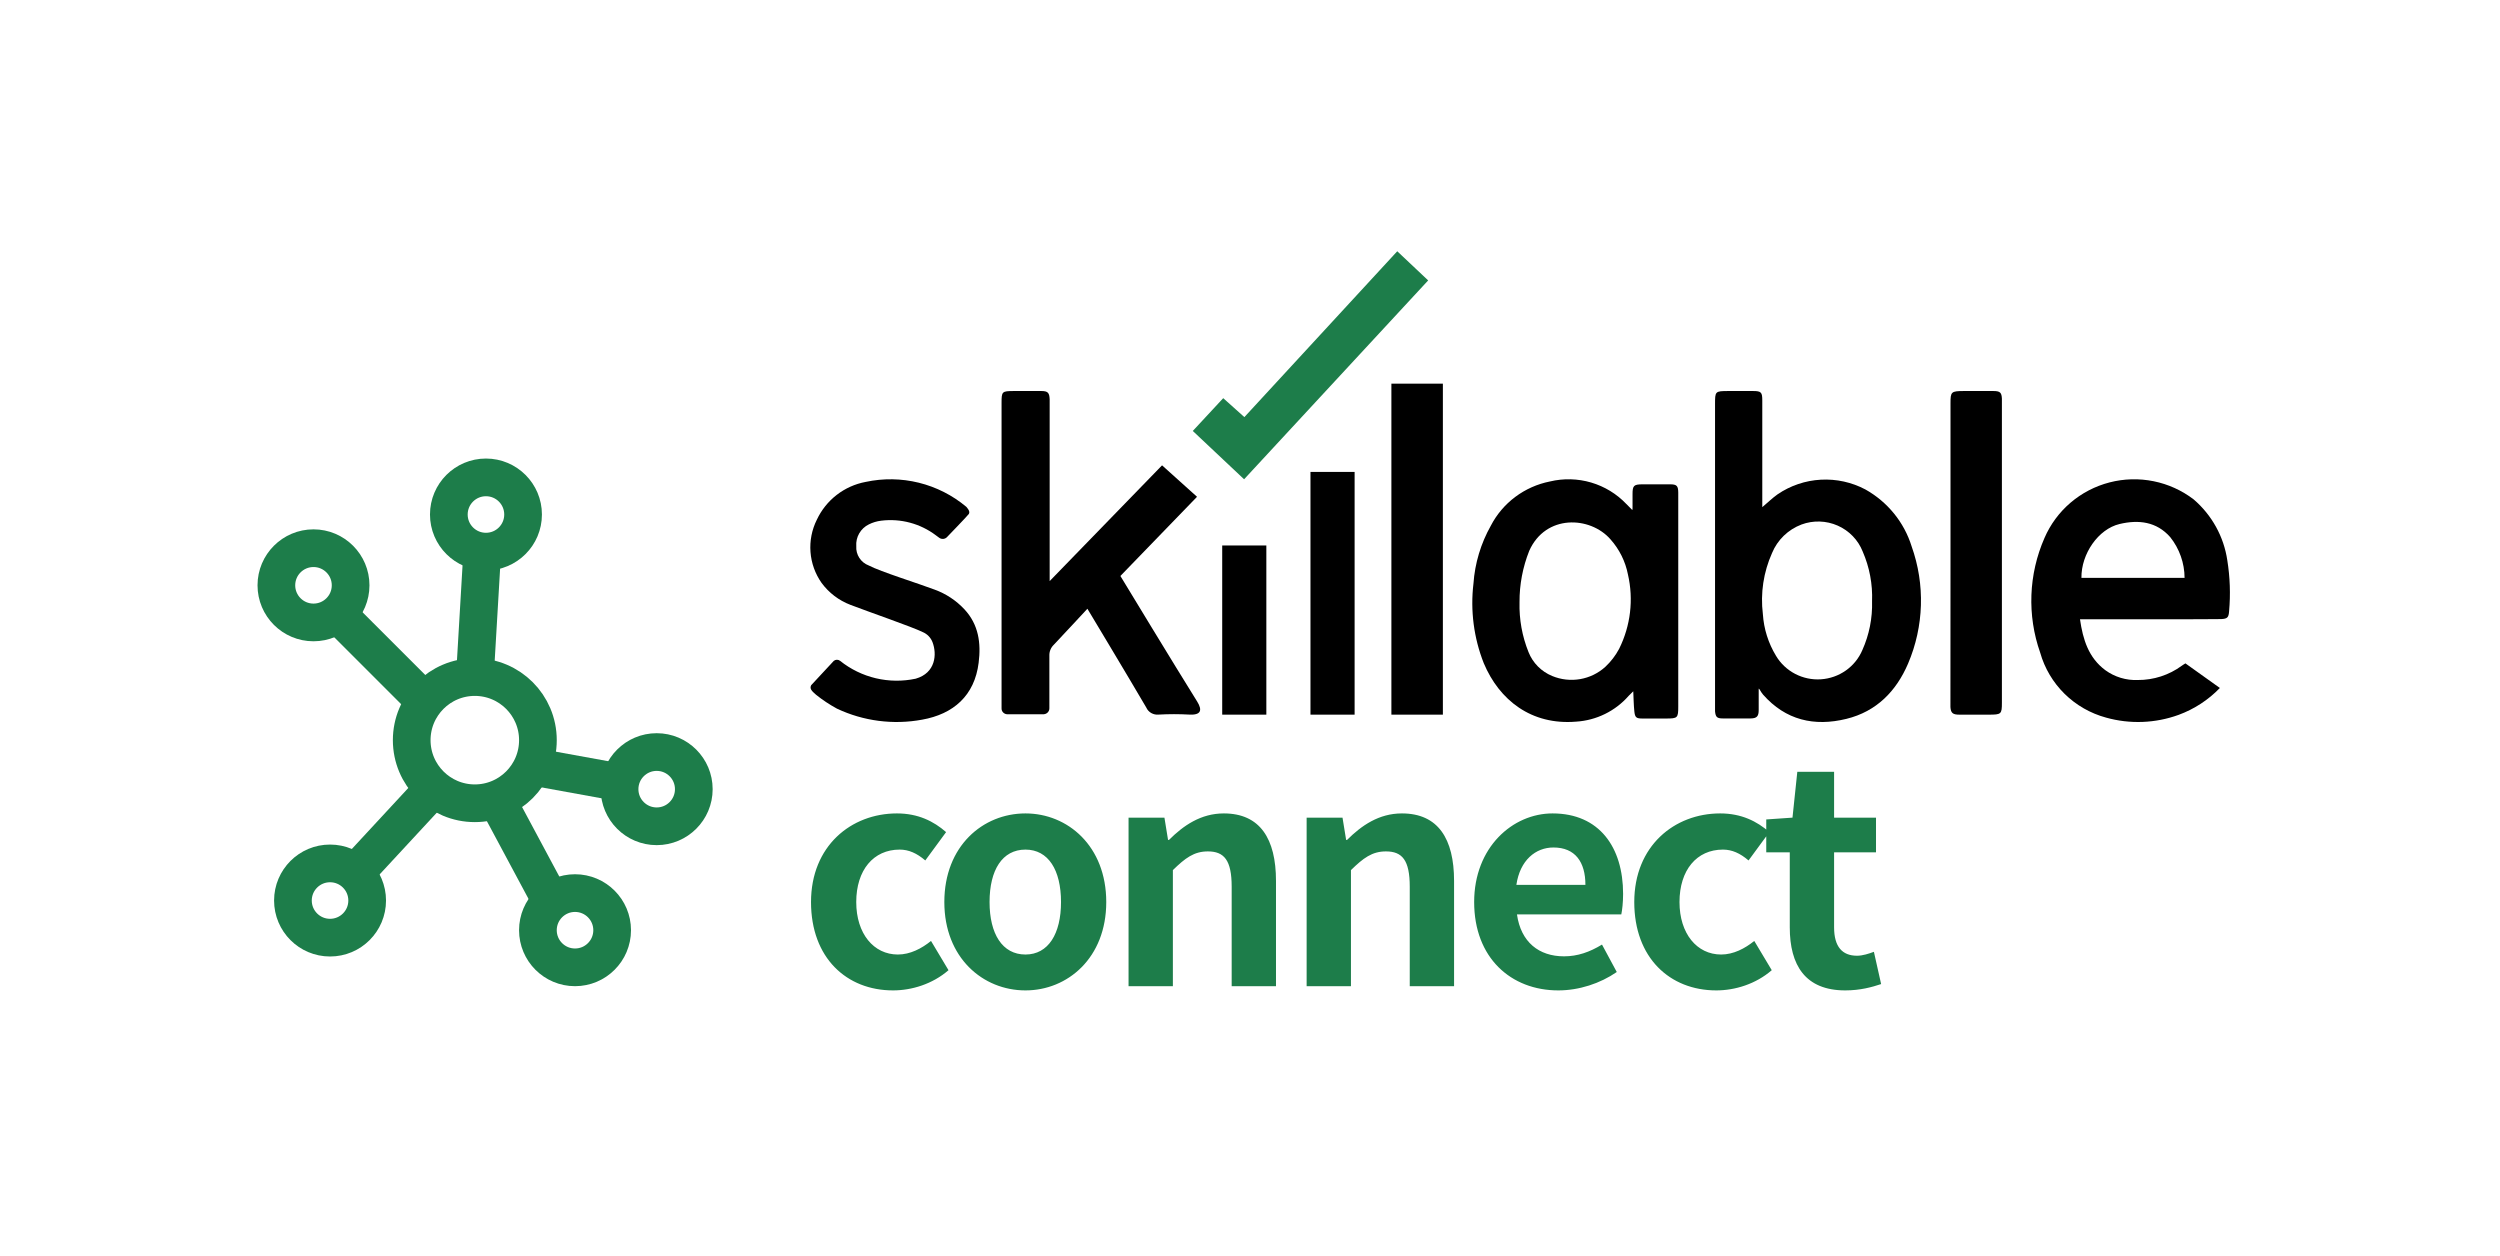 <svg width="199" height="100" viewBox="0 0 199 100" fill="none" xmlns="http://www.w3.org/2000/svg">
<path d="M113.682 22.321L111.221 20L99.052 33.202L97.369 31.694L94.946 34.304L99.03 38.15L113.682 22.321Z" fill="#1D7D4A"/>
<path d="M139.992 54.822C139.992 55.286 139.992 56.028 139.992 56.52C139.992 57.013 139.849 57.183 139.345 57.188C138.606 57.188 137.868 57.188 137.135 57.188C136.665 57.188 136.562 57.069 136.517 56.622C136.517 56.464 136.517 56.3 136.517 56.135V32.189C136.517 31.142 136.517 31.131 137.57 31.125C138.223 31.125 138.881 31.125 139.54 31.125C140.198 31.125 140.278 31.227 140.278 31.878V40.369C140.742 39.979 141.103 39.622 141.509 39.339C142.525 38.65 143.712 38.249 144.942 38.183C146.172 38.116 147.397 38.385 148.483 38.96C150.25 39.949 151.568 41.569 152.165 43.489C153.248 46.525 153.148 49.851 151.884 52.818C150.945 55.014 149.376 56.633 146.972 57.222C144.412 57.851 142.133 57.324 140.341 55.292C140.141 55.06 140.049 54.794 139.992 54.822ZM149.016 47.865C149.069 46.505 148.814 45.152 148.271 43.902C147.907 42.983 147.193 42.242 146.281 41.839C145.369 41.437 144.334 41.405 143.399 41.751C142.873 41.95 142.394 42.254 141.991 42.643C141.588 43.033 141.27 43.5 141.057 44.015C140.374 45.541 140.12 47.221 140.324 48.878C140.399 50.054 140.758 51.196 141.372 52.207C141.735 52.815 142.262 53.312 142.894 53.641C143.525 53.97 144.238 54.12 144.95 54.072C145.663 54.024 146.348 53.782 146.93 53.371C147.511 52.961 147.966 52.399 148.243 51.748C148.79 50.527 149.054 49.2 149.016 47.865V47.865Z" fill="black"/>
<path d="M129.95 40.465C129.95 40.091 129.95 39.718 129.95 39.333C129.95 38.654 130.048 38.558 130.73 38.552C131.412 38.546 132.208 38.552 132.942 38.552C133.475 38.552 133.583 38.676 133.589 39.209C133.589 39.899 133.589 56.226 133.589 56.226C133.589 57.149 133.543 57.194 132.626 57.194C131.99 57.194 131.354 57.194 130.718 57.194C130.237 57.194 130.145 57.098 130.094 56.628C130.042 56.158 130.031 55.496 130.008 55.026C130.008 55.026 129.79 55.236 129.641 55.389C129.117 55.989 128.477 56.479 127.759 56.832C127.041 57.185 126.258 57.393 125.458 57.443C121.905 57.737 119.349 55.745 118.106 52.785C117.313 50.774 117.032 48.602 117.287 46.458C117.4 44.837 117.873 43.26 118.673 41.84C119.139 40.943 119.803 40.161 120.616 39.553C121.43 38.945 122.372 38.525 123.372 38.326C124.455 38.066 125.588 38.095 126.656 38.409C127.724 38.724 128.689 39.312 129.452 40.114L129.824 40.487C129.824 40.487 129.922 40.601 129.939 40.589C129.945 40.548 129.949 40.507 129.95 40.465V40.465ZM120.954 47.947C120.92 49.301 121.163 50.649 121.67 51.908C121.839 52.334 122.092 52.722 122.416 53.049C122.74 53.376 123.128 53.634 123.555 53.81C124.257 54.101 125.029 54.187 125.778 54.058C126.528 53.928 127.224 53.589 127.784 53.08C128.229 52.664 128.601 52.178 128.885 51.642C129.796 49.808 130.043 47.72 129.584 45.728C129.381 44.688 128.9 43.721 128.191 42.927C126.575 41.082 123.034 40.918 121.728 43.843C121.21 45.145 120.947 46.531 120.954 47.929V47.947Z" fill="black"/>
<path d="M92.5 37.041L95.283 39.544L89.183 45.847C89.456 46.299 93.47 52.92 95.301 55.853C95.736 56.557 95.574 56.931 94.667 56.881C93.856 56.836 93.044 56.836 92.233 56.881C92.028 56.903 91.821 56.86 91.643 56.759C91.465 56.659 91.325 56.505 91.245 56.322C89.828 53.898 86.557 48.456 86.557 48.456C86.557 48.456 84.384 50.802 83.878 51.328C83.762 51.441 83.672 51.575 83.612 51.723C83.552 51.871 83.524 52.029 83.53 52.188C83.53 53.428 83.53 56.227 83.53 56.384C83.531 56.45 83.517 56.515 83.49 56.575C83.463 56.636 83.423 56.69 83.373 56.735C83.322 56.779 83.262 56.813 83.197 56.833C83.132 56.853 83.063 56.86 82.995 56.853C82.077 56.853 81.165 56.853 80.247 56.853C80.179 56.861 80.111 56.854 80.046 56.833C79.982 56.813 79.923 56.779 79.873 56.734C79.823 56.69 79.784 56.635 79.759 56.575C79.733 56.514 79.721 56.449 79.724 56.384V32.08C79.724 31.158 79.753 31.131 80.694 31.125C81.426 31.125 82.153 31.125 82.885 31.125C83.413 31.125 83.53 31.265 83.553 31.779C83.553 31.935 83.553 46.042 83.553 46.255L92.5 37.041Z" fill="black"/>
<path d="M165.568 49.295C165.801 50.909 166.246 52.352 167.585 53.348C168.333 53.891 169.245 54.167 170.171 54.129C171.428 54.135 172.653 53.738 173.664 52.997C173.744 52.935 173.835 52.884 173.96 52.805L176.701 54.763C175.784 55.714 174.662 56.446 173.419 56.903C171.566 57.577 169.547 57.654 167.647 57.123C166.398 56.785 165.258 56.132 164.338 55.226C163.419 54.321 162.751 53.194 162.4 51.956C161.35 48.977 161.473 45.714 162.742 42.821C163.209 41.74 163.918 40.78 164.816 40.013C165.714 39.247 166.777 38.695 167.923 38.399C169.068 38.103 170.267 38.071 171.427 38.306C172.587 38.54 173.678 39.035 174.616 39.753C176.066 40.998 177.017 42.719 177.294 44.603C177.509 45.943 177.557 47.304 177.436 48.656C177.402 49.154 177.294 49.256 176.804 49.279C176.661 49.301 165.835 49.295 165.568 49.295ZM165.682 45.996H173.892C173.887 44.821 173.486 43.681 172.752 42.758C171.659 41.513 170.223 41.355 168.718 41.711C167.021 42.113 165.659 44.088 165.682 45.996V45.996Z" fill="black"/>
<path d="M77.122 40.909C77.253 40.689 76.974 40.417 76.918 40.343C75.822 39.425 74.53 38.769 73.141 38.425C71.752 38.082 70.302 38.06 68.903 38.361C68.064 38.519 67.273 38.874 66.598 39.397C65.923 39.92 65.383 40.596 65.021 41.368C64.624 42.162 64.449 43.049 64.515 43.934C64.581 44.819 64.885 45.67 65.396 46.397C65.977 47.188 66.775 47.796 67.694 48.146C69.17 48.713 72.587 49.89 73.438 50.309C73.618 50.383 73.78 50.492 73.916 50.631C74.051 50.769 74.157 50.933 74.227 51.114C74.591 52.065 74.488 53.566 72.888 54.024C71.842 54.247 70.76 54.236 69.719 53.99C68.678 53.744 67.706 53.27 66.871 52.603C66.8 52.547 66.712 52.516 66.622 52.516C66.531 52.516 66.443 52.547 66.372 52.603C66.236 52.739 64.567 54.545 64.567 54.545C64.431 54.834 64.612 54.998 64.959 55.304C65.479 55.72 66.036 56.09 66.622 56.408C68.732 57.403 71.103 57.71 73.399 57.286C75.885 56.844 77.576 55.378 77.9 52.756C78.098 51.193 77.9 49.715 76.764 48.497C76.11 47.798 75.299 47.262 74.398 46.934C73.262 46.498 70.061 45.496 69.147 45.009C68.84 44.894 68.579 44.682 68.401 44.407C68.223 44.132 68.138 43.807 68.16 43.48C68.133 43.124 68.214 42.768 68.392 42.459C68.57 42.149 68.837 41.899 69.159 41.742C69.466 41.588 69.799 41.488 70.141 41.447C71.691 41.255 73.255 41.673 74.5 42.614L74.761 42.806C74.853 42.874 74.966 42.906 75.08 42.897C75.194 42.888 75.3 42.837 75.379 42.755C75.379 42.755 77.043 41.034 77.122 40.909Z" fill="black"/>
<path d="M155.26 43.969C155.26 40.009 155.26 36.046 155.26 32.081C155.26 31.181 155.317 31.131 156.316 31.125C157.096 31.125 157.883 31.125 158.664 31.125C159.213 31.125 159.326 31.248 159.351 31.729C159.351 31.852 159.351 47.953 159.351 55.93C159.351 56.847 159.307 56.887 158.302 56.887C157.521 56.887 156.74 56.887 155.96 56.887C155.429 56.887 155.285 56.747 155.254 56.277C155.248 56.12 155.26 47.913 155.26 43.969Z" fill="black"/>
<path d="M114.853 30.539H110.755V56.886H114.853V30.539Z" fill="black"/>
<path d="M107.827 37.565H104.314V56.886H107.827V37.565Z" fill="black"/>
<path d="M100.801 43.42H97.288V56.886H100.801V43.42Z" fill="black"/>
<path d="M71.085 78.836C72.573 78.836 74.229 78.332 75.501 77.228L74.109 74.9C73.365 75.5 72.453 75.98 71.469 75.98C69.549 75.98 68.157 74.324 68.157 71.804C68.157 69.26 69.525 67.628 71.613 67.628C72.333 67.628 72.981 67.916 73.653 68.492L75.309 66.236C74.325 65.372 73.077 64.748 71.397 64.748C67.749 64.748 64.557 67.34 64.557 71.804C64.557 76.244 67.389 78.836 71.085 78.836ZM81.626 78.836C84.986 78.836 88.058 76.244 88.058 71.804C88.058 67.34 84.986 64.748 81.626 64.748C78.242 64.748 75.169 67.34 75.169 71.804C75.169 76.244 78.242 78.836 81.626 78.836ZM81.626 75.98C79.778 75.98 78.769 74.324 78.769 71.804C78.769 69.26 79.778 67.628 81.626 67.628C83.45 67.628 84.457 69.26 84.457 71.804C84.457 74.324 83.45 75.98 81.626 75.98ZM89.833 78.5H93.361V69.26C94.345 68.3 95.041 67.772 96.145 67.772C97.441 67.772 98.041 68.468 98.041 70.58V78.5H101.569V70.124C101.569 66.764 100.297 64.748 97.417 64.748C95.593 64.748 94.201 65.708 93.049 66.86H92.977L92.689 65.084H89.833V78.5ZM104.008 78.5H107.536V69.26C108.52 68.3 109.216 67.772 110.32 67.772C111.616 67.772 112.216 68.468 112.216 70.58V78.5H115.744V70.124C115.744 66.764 114.472 64.748 111.592 64.748C109.768 64.748 108.376 65.708 107.224 66.86H107.152L106.864 65.084H104.008V78.5ZM124.039 78.836C125.695 78.836 127.375 78.284 128.695 77.372L127.519 75.188C126.535 75.788 125.575 76.124 124.495 76.124C122.503 76.124 121.063 74.996 120.751 72.788H129.055C129.127 72.452 129.199 71.828 129.199 71.156C129.199 67.436 127.303 64.748 123.583 64.748C120.415 64.748 117.343 67.436 117.343 71.804C117.343 76.244 120.271 78.836 124.039 78.836ZM120.703 70.436C120.991 68.468 122.239 67.46 123.655 67.46C125.383 67.46 126.199 68.612 126.199 70.436H120.703ZM136.616 78.836C138.104 78.836 139.76 78.332 141.032 77.228L139.64 74.9C138.896 75.5 137.984 75.98 137 75.98C135.08 75.98 133.688 74.324 133.688 71.804C133.688 69.26 135.056 67.628 137.144 67.628C137.864 67.628 138.512 67.916 139.184 68.492L140.84 66.236C139.856 65.372 138.608 64.748 136.928 64.748C133.28 64.748 130.088 67.34 130.088 71.804C130.088 76.244 132.92 78.836 136.616 78.836ZM146.882 78.836C148.082 78.836 149.018 78.572 149.738 78.332L149.162 75.764C148.778 75.908 148.274 76.076 147.818 76.076C146.642 76.076 145.994 75.356 145.994 73.82V67.844H149.33V65.084H145.994V61.436H143.066L142.682 65.084L140.594 65.228V67.844H142.466V73.82C142.466 76.82 143.69 78.836 146.882 78.836Z" fill="#1D7D4A"/>
<path d="M49.023 62.227L42.523 61.046" stroke="#1D7D4A" stroke-width="3"/>
<path d="M34.457 62.818L28.367 69.395" stroke="#1D7D4A" stroke-width="3"/>
<path d="M38.386 43.909L37.795 53.955" stroke="#1D7D4A" stroke-width="3"/>
<circle cx="37.795" cy="58.917" r="5.023" stroke="#1D7D4A" stroke-width="3"/>
<ellipse cx="26.272" cy="71.682" rx="2.955" ry="2.955" stroke="#1D7D4A" stroke-width="3"/>
<ellipse cx="52.272" cy="62.818" rx="2.955" ry="2.955" stroke="#1D7D4A" stroke-width="3"/>
<ellipse cx="24.954" cy="46.591" rx="2.955" ry="2.955" stroke="#1D7D4A" stroke-width="3"/>
<ellipse cx="45.772" cy="74.045" rx="2.955" ry="2.955" stroke="#1D7D4A" stroke-width="3"/>
<ellipse cx="38.682" cy="40.955" rx="2.955" ry="2.955" stroke="#1D7D4A" stroke-width="3"/>
<path d="M44 71.977L39.568 63.705" stroke="#1D7D4A" stroke-width="3"/>
<path d="M33.5 55.5L26.5 48.5" stroke="#1D7D4A" stroke-width="3"/>
</svg>

